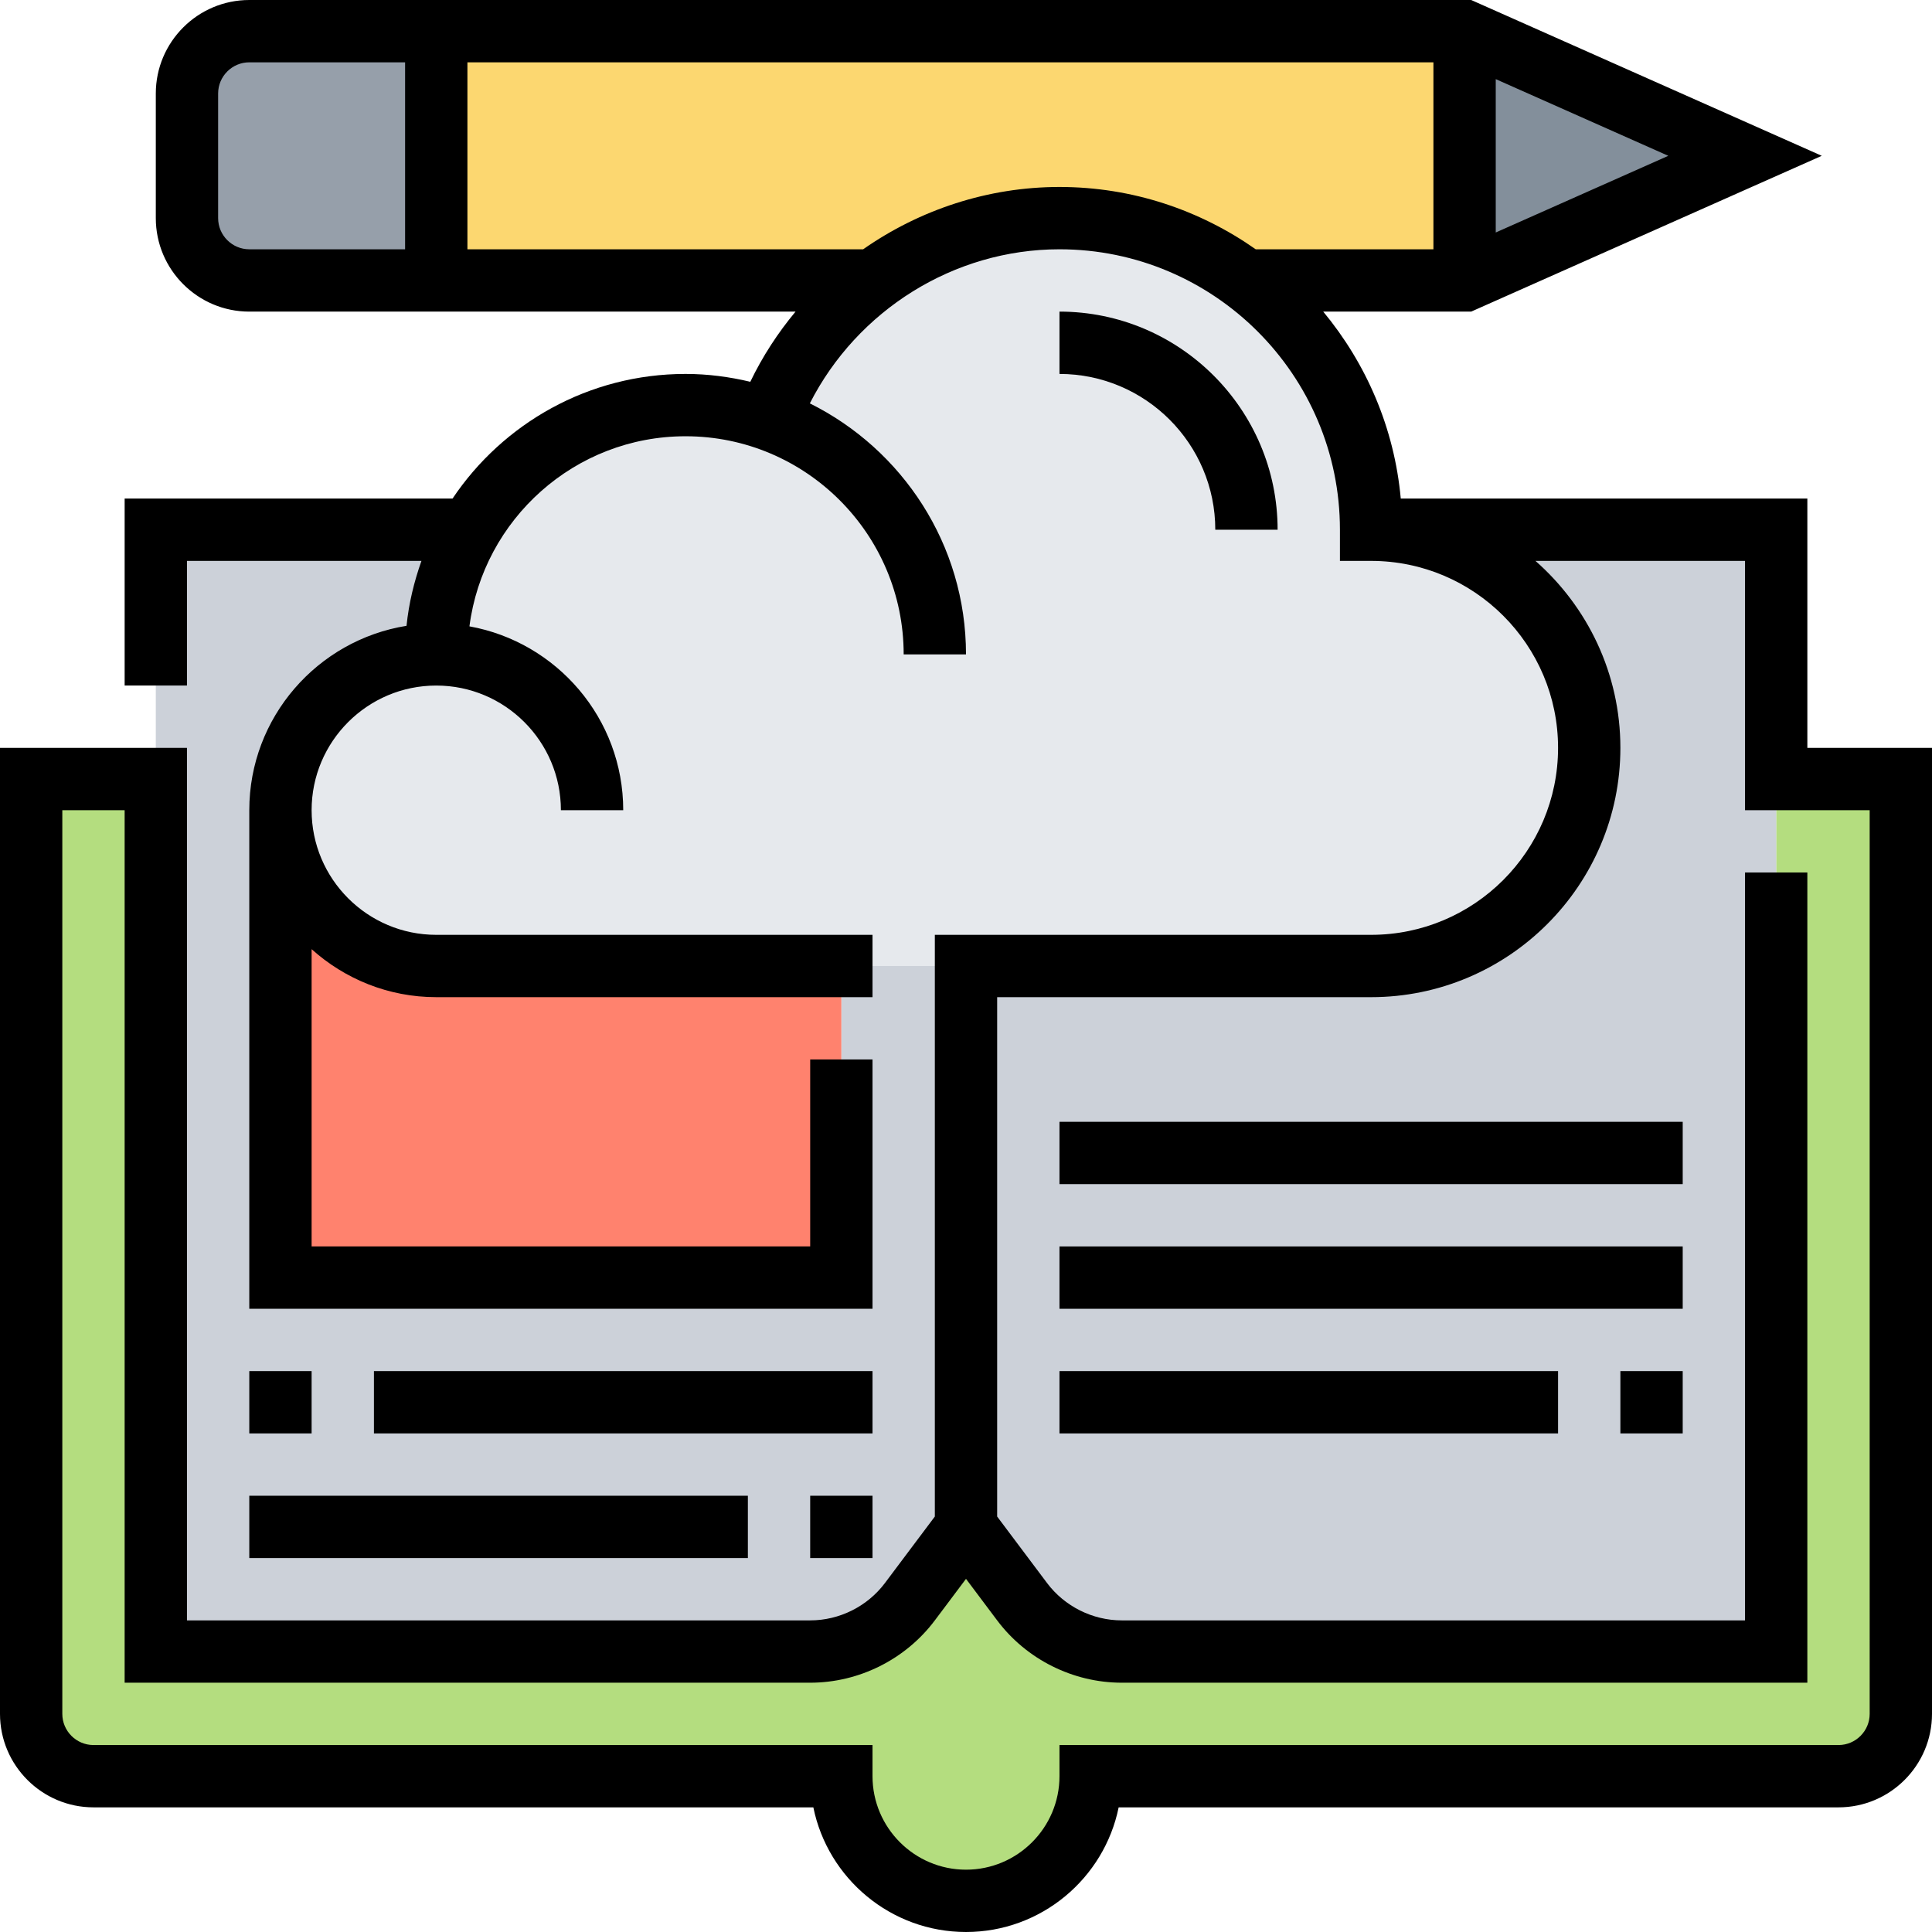 <svg height="496pt" viewBox="0 0 496 496" width="496pt" xmlns="http://www.w3.org/2000/svg"><path d="m488 200v240c0 8.801-7.199 16-16 16h-192c0 8.801-3.602 16.801-9.359 22.641-5.84 5.758-13.84 9.359-22.641 9.359s-16.801-3.602-22.641-9.359c-5.758-5.84-9.359-13.84-9.359-22.641h-192c-8.801 0-16-7.199-16-16v-240h32v224h168c10.078 0 19.52-4.719 25.602-12.801l14.398-19.199 14.398 19.199c6.082 8.082 15.523 12.801 25.602 12.801h168v-224zm0 0" fill="#b4dd7f"/><path d="m352 136c30.961 0 56 25.039 56 56s-25.039 56-56 56h-104v144l14.398 19.199c6.082 8.082 15.523 12.801 25.602 12.801h168v-288zm0 0" fill="#ccd1d9"/><path d="m248 360v32l-14.398 19.199c-6.082 8.082-15.523 12.801-25.602 12.801h-168v-288h80l.48.238c-5.359 9.363-8.48 20.16-8.48 31.762-22.078 0-40 17.922-40 40v120h144v-80h32zm0 0" fill="#ccd1d9"/><path d="m216 248v80h-144v-120c0 22.078 17.922 40 40 40zm0 0" fill="#ff826e"/><path d="m197.199 107.602c5.359-14.32 14.879-26.641 26.879-35.602 13.363-10.078 29.922-16 47.922-16s34.559 5.922 47.922 16c19.438 14.559 32.078 37.84 32.078 64 30.961 0 56 25.039 56 56s-25.039 56-56 56h-240c-22.078 0-40-17.922-40-40s17.922-40 40-40c0-11.602 3.121-22.398 8.48-31.762 10.961-19.277 31.758-32.238 55.52-32.238 7.441 0 14.559 1.281 21.199 3.602zm0 0" fill="#e6e9ed"/><path d="m448 40-72 32v-64zm0 0" fill="#838f9b"/><path d="m376 8v64h-56.078c-13.363-10.078-29.922-16-47.922-16s-34.559 5.922-47.922 16h-112.078v-64zm0 0" fill="#fcd770"/><path d="m112 8v64h-48c-8.801 0-16-7.199-16-16v-32c0-8.801 7.199-16 16-16zm0 0" fill="#969faa"/><path d="m464 192v-64h-104.383c-1.648-18.16-8.883-34.695-19.906-48h37.984l90-40-90-40h-313.695c-13.23 0-24 10.77-24 24v32c0 13.23 10.77 24 24 24h140.238c-4.543 5.465-8.477 11.488-11.613 18.016-5.344-1.273-10.898-2.016-16.625-2.016-24.902 0-46.887 12.719-59.824 32h-84.176v48h16v-32h60.199c-1.887 5.312-3.238 10.871-3.832 16.664-22.84 3.672-40.367 23.473-40.367 47.336v128h160v-64h-16v48h-128v-76.32c8.504 7.633 19.695 12.32 32 12.32h112v-16h-112c-17.648 0-32-14.352-32-32s14.352-32 32-32 32 14.352 32 32h16c0-23.559-17.07-43.16-39.48-47.199 3.543-27.48 27.047-48.801 55.48-48.801 30.879 0 56 25.121 56 56h16c0-28.23-16.375-52.648-40.09-64.441 12.152-23.879 36.93-39.559 64.09-39.559 39.695 0 72 32.305 72 72v8h8c26.473 0 48 21.527 48 48s-21.527 48-48 48h-112v149.336l-12.801 17.062c-4.504 6.008-11.688 9.602-19.199 9.602h-160v-224h-48v248c0 13.23 10.77 24 24 24h184.809c3.711 18.23 19.879 32 39.191 32s35.48-13.77 39.191-32h184.809c13.23 0 24-10.77 24-24v-248zm-80-132.312v-39.375l44.305 19.688zm-328-3.688v-32c0-4.406 3.594-8 8-8h40v48h-40c-4.406 0-8-3.594-8-8zm165.594 8h-101.594v-48h248v48h-45.617c-14.293-10.031-31.629-16-50.383-16-18.367 0-35.887 5.848-50.406 16zm258.406 376c0 4.406-3.594 8-8 8h-200v8c0 13.23-10.77 24-24 24s-24-10.77-24-24v-8h-200c-4.406 0-8-3.594-8-8v-232h16v224h176c12.52 0 24.488-5.984 32-16l8-10.664 8 10.664c7.512 10.016 19.48 16 32 16h176v-208h-16v192h-160c-7.512 0-14.695-3.594-19.199-9.602l-12.801-17.062v-133.336h96c35.289 0 64-28.711 64-64 0-19.121-8.465-36.266-21.801-48h53.801v64h32zm0 0"/><path d="m416 352h16v16h-16zm0 0"/><path d="m272 352h128v16h-128zm0 0"/><path d="m272 320h160v16h-160zm0 0"/><path d="m272 288h160v16h-160zm0 0"/><path d="m64 352h16v16h-16zm0 0"/><path d="m96 352h128v16h-128zm0 0"/><path d="m64 384h128v16h-128zm0 0"/><path d="m208 384h16v16h-16zm0 0"/><path d="m328 136c0-30.879-25.121-56-56-56v16c22.055 0 40 17.945 40 40zm0 0"/></svg>
